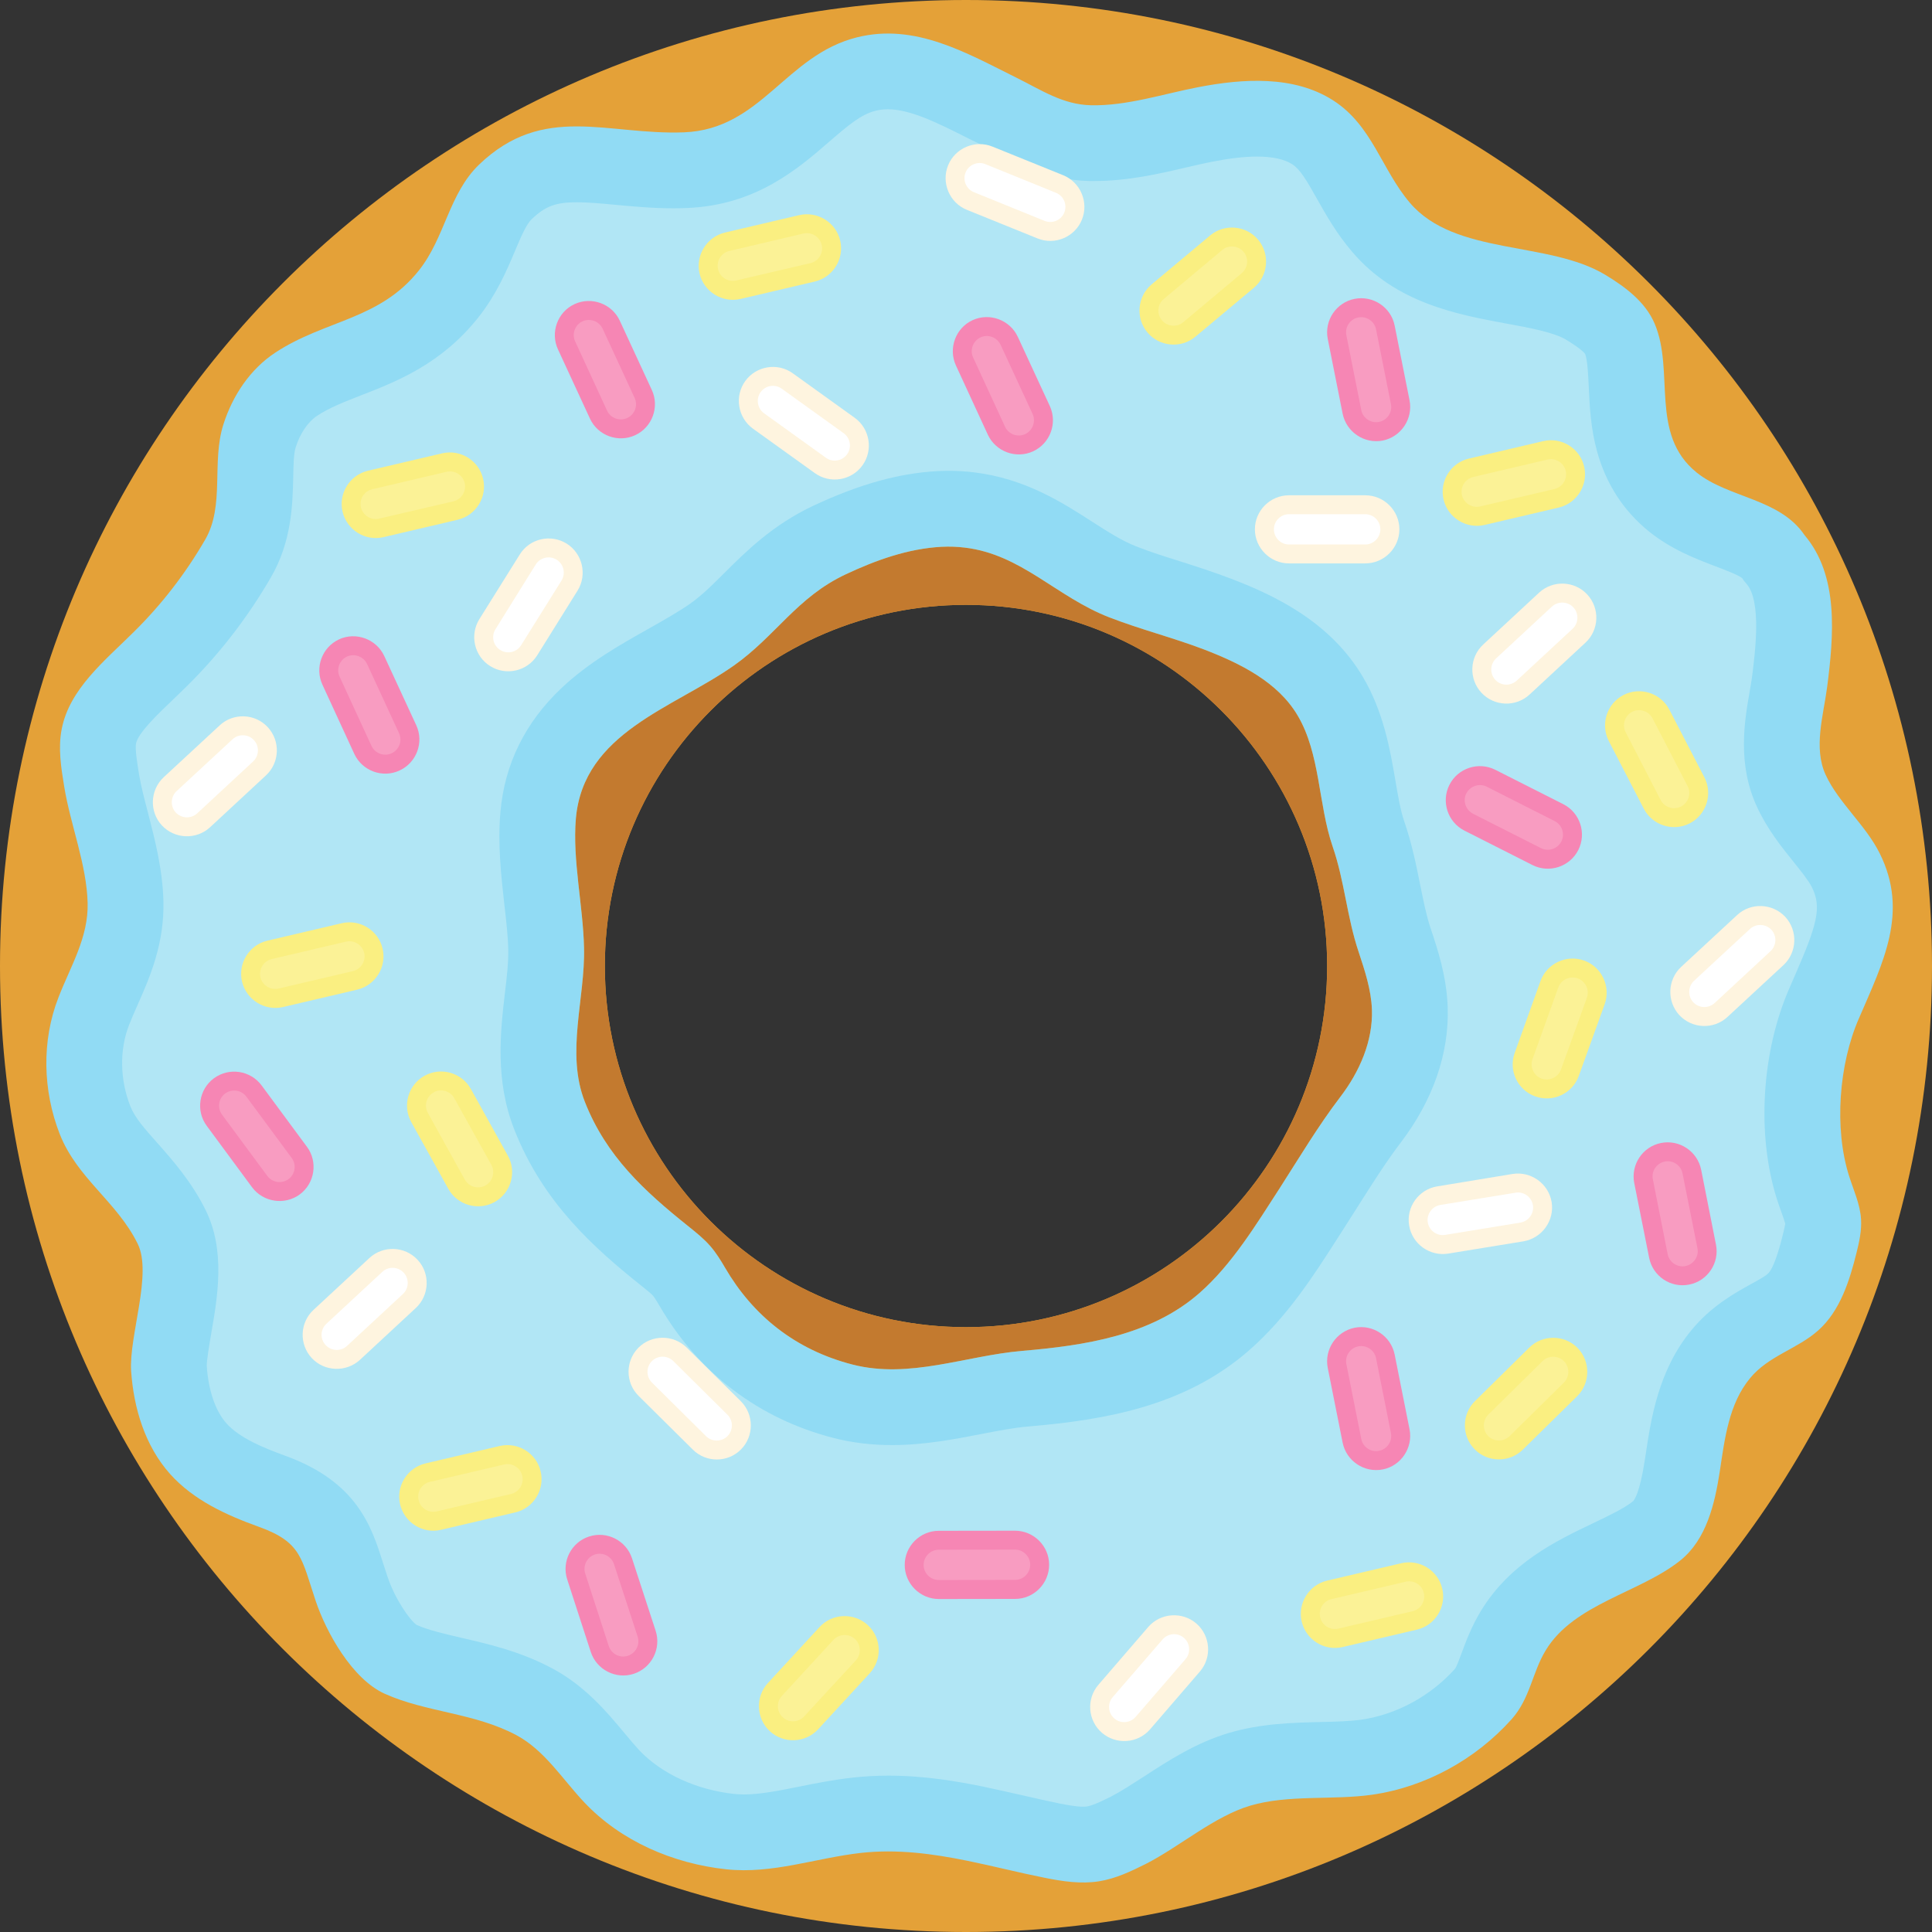 <svg xmlns="http://www.w3.org/2000/svg" xmlns:xlink="http://www.w3.org/1999/xlink" width="100" zoomAndPan="magnify" viewBox="0 0 75 75" height="100" preserveAspectRatio="xMidYMid meet" version="1.0"><rect x="0" y="0" width="75" height="75" fill="#333333" stroke="none"/><path fill="#e4a138" d="M 37.5 51.52 C 29.758 51.52 23.48 45.242 23.48 37.5 C 23.48 29.758 29.758 23.48 37.5 23.48 C 45.242 23.48 51.52 29.758 51.52 37.5 C 51.52 45.242 45.242 51.52 37.5 51.52 Z M 37.5 0 C 16.789 0 0 16.789 0 37.5 C 0 58.211 16.789 75 37.5 75 C 58.211 75 75 58.211 75 37.5 C 75 16.789 58.211 0 37.5 0 " fill-opacity="1" fill-rule="nonzero"/><path fill="#c37a2f" d="M 37.5 51.52 C 29.758 51.52 23.48 45.242 23.48 37.5 C 23.48 29.758 29.758 23.48 37.5 23.48 C 45.242 23.48 51.52 29.758 51.52 37.5 C 51.52 45.242 45.242 51.52 37.5 51.52 Z M 52.742 36.953 C 52.285 35.594 52.199 34.211 51.73 32.852 C 51.172 31.223 51.258 29.262 50.371 27.77 C 49.605 26.477 48.152 25.754 46.738 25.211 C 45.527 24.75 44.27 24.434 43.062 23.965 C 41.004 23.168 39.656 21.52 37.453 21.258 C 37.168 21.223 36.867 21.211 36.547 21.227 C 35.254 21.297 34.008 21.742 32.836 22.293 C 30.938 23.18 30.102 24.703 28.484 25.84 C 26.129 27.496 22.645 28.438 22.355 31.781 C 22.219 33.387 22.637 35.172 22.672 36.797 C 22.719 38.766 21.953 40.875 22.707 42.781 C 23.535 44.883 25.008 46.234 26.719 47.602 C 27.02 47.844 27.324 48.086 27.578 48.379 C 27.797 48.633 27.977 48.922 28.145 49.211 C 29.219 51.055 30.859 52.398 33.098 52.973 C 35.309 53.539 37.484 52.629 39.68 52.441 C 42.102 52.234 44.672 51.852 46.559 50.199 C 47.82 49.094 48.766 47.535 49.668 46.141 C 50.422 44.965 51.18 43.695 52.031 42.582 C 52.777 41.605 53.301 40.414 53.258 39.191 C 53.23 38.426 52.984 37.684 52.742 36.953 " fill-opacity="1" fill-rule="nonzero"/><path fill="#91dbf4" d="M 37.453 21.258 C 37.168 21.223 36.867 21.211 36.547 21.227 C 35.254 21.297 34.008 21.742 32.836 22.293 C 30.938 23.18 30.102 24.703 28.484 25.84 C 26.129 27.496 22.645 28.438 22.355 31.781 C 22.219 33.387 22.637 35.172 22.672 36.797 C 22.719 38.766 21.953 40.875 22.707 42.781 C 23.535 44.883 25.008 46.234 26.719 47.602 C 27.02 47.844 27.324 48.086 27.578 48.379 C 27.797 48.633 27.977 48.922 28.145 49.211 C 29.219 51.055 30.859 52.398 33.098 52.973 C 35.309 53.539 37.484 52.629 39.68 52.441 C 42.102 52.234 44.672 51.852 46.559 50.199 C 47.82 49.094 48.766 47.535 49.668 46.141 C 50.422 44.965 51.18 43.695 52.031 42.582 C 52.777 41.605 53.301 40.414 53.258 39.191 C 53.23 38.426 52.984 37.684 52.742 36.953 C 52.285 35.594 52.199 34.211 51.73 32.852 C 51.172 31.223 51.258 29.262 50.371 27.77 C 49.605 26.477 48.152 25.754 46.738 25.211 C 45.527 24.75 44.27 24.434 43.062 23.965 C 41.004 23.168 39.656 21.52 37.453 21.258 Z M 37.566 72.238 C 36.207 71.961 34.836 71.773 33.418 71.93 C 31.66 72.129 29.988 72.758 28.191 72.566 C 26.121 72.344 24.098 71.469 22.68 69.965 C 21.84 69.078 21.148 67.949 20.047 67.359 C 18.41 66.488 16.551 66.477 14.941 65.754 C 13.676 65.188 12.664 63.371 12.254 62.145 C 11.703 60.508 11.715 59.871 10.055 59.273 C 8.785 58.816 7.52 58.242 6.605 57.223 C 5.633 56.137 5.188 54.668 5.09 53.219 C 5.004 51.855 5.922 49.449 5.344 48.281 C 4.539 46.648 3 45.75 2.32 44.027 C 1.66 42.34 1.609 40.41 2.27 38.719 C 2.746 37.492 3.434 36.395 3.402 35.055 C 3.363 33.551 2.738 32.035 2.492 30.535 C 2.371 29.797 2.25 29.039 2.395 28.305 C 2.695 26.746 4.062 25.656 5.195 24.531 C 6.277 23.465 7.207 22.258 7.965 20.949 C 8.734 19.621 8.203 17.945 8.672 16.477 C 9.027 15.363 9.707 14.332 10.688 13.688 C 12.621 12.414 14.738 12.422 16.266 10.492 C 17.285 9.207 17.422 7.516 18.605 6.383 C 21.102 3.996 23.559 5.25 26.551 5.137 C 29.559 5.02 30.492 2.141 33.27 1.449 C 35.523 0.887 37.512 2.051 39.449 3.012 C 40.43 3.496 41.25 4.059 42.348 4.086 C 43.734 4.117 45.148 3.648 46.5 3.387 C 48.27 3.043 50.234 2.926 51.75 3.895 C 53.273 4.871 53.629 6.578 54.734 7.875 C 56.492 9.934 60.109 9.336 62.316 10.668 C 63.102 11.141 63.879 11.727 64.234 12.566 C 65.023 14.426 64.027 16.852 65.855 18.336 C 67.086 19.336 69.086 19.34 70.055 20.777 C 71.383 22.348 71.191 24.641 70.93 26.668 C 70.785 27.777 70.387 29.031 70.875 30.086 C 71.375 31.164 72.426 32.031 72.969 33.125 C 74.113 35.418 73.098 37.359 72.168 39.523 C 71.383 41.305 71.195 43.805 71.781 45.652 C 71.957 46.207 72.211 46.75 72.246 47.332 C 72.273 47.77 72.176 48.207 72.07 48.633 C 71.805 49.699 71.438 50.887 70.582 51.648 C 69.77 52.371 68.656 52.629 67.938 53.5 C 67.113 54.496 66.953 55.852 66.762 57.121 C 66.566 58.391 66.242 59.758 65.238 60.57 C 63.676 61.828 61.102 62.25 60.004 64.066 C 59.473 64.941 59.406 65.926 58.676 66.746 C 57.285 68.297 55.34 69.375 53.258 69.672 C 51.746 69.887 50.008 69.66 48.539 70.094 C 47.137 70.508 45.789 71.691 44.477 72.359 C 43.898 72.648 43.305 72.93 42.668 73.031 C 41.965 73.145 41.246 73.035 40.551 72.895 C 39.547 72.695 38.559 72.441 37.566 72.238 " fill-opacity="1" fill-rule="nonzero"/><path fill="#b1e6f5" d="M 36.844 18.277 C 36.691 18.277 36.539 18.281 36.387 18.289 C 34.891 18.371 33.363 18.797 31.59 19.625 C 29.996 20.371 28.957 21.41 28.121 22.242 C 27.652 22.711 27.246 23.113 26.793 23.434 C 26.34 23.75 25.781 24.066 25.188 24.402 C 24.094 25.016 22.855 25.715 21.801 26.707 C 20.383 28.047 19.586 29.668 19.426 31.527 C 19.316 32.777 19.457 34.016 19.578 35.105 C 19.652 35.738 19.719 36.34 19.73 36.863 C 19.742 37.344 19.676 37.926 19.602 38.539 C 19.426 40.051 19.207 41.93 19.969 43.859 C 21.09 46.707 23.094 48.469 24.879 49.898 C 25.059 50.039 25.277 50.215 25.355 50.305 C 25.426 50.391 25.559 50.617 25.602 50.691 C 27.121 53.305 29.461 55.078 32.367 55.824 C 33.09 56.008 33.832 56.098 34.633 56.098 C 35.879 56.098 37.047 55.871 38.078 55.672 C 38.742 55.543 39.363 55.422 39.93 55.375 C 42.914 55.121 46.016 54.586 48.496 52.414 C 49.969 51.125 51.004 49.504 51.918 48.078 C 51.992 47.961 52.066 47.848 52.141 47.73 C 52.324 47.445 52.512 47.152 52.688 46.871 C 53.234 46.008 53.797 45.117 54.367 44.367 C 55.629 42.715 56.262 40.891 56.199 39.09 C 56.156 37.887 55.809 36.852 55.531 36.02 C 55.367 35.527 55.254 34.957 55.133 34.359 C 54.984 33.613 54.816 32.77 54.516 31.895 C 54.367 31.469 54.27 30.895 54.168 30.293 C 53.965 29.105 53.711 27.633 52.902 26.27 C 51.648 24.152 49.512 23.121 47.789 22.465 C 47.113 22.207 46.457 21.996 45.82 21.793 C 45.219 21.605 44.652 21.426 44.129 21.219 C 43.574 21.008 43.035 20.66 42.406 20.258 C 41.242 19.508 39.793 18.574 37.805 18.336 C 37.488 18.297 37.164 18.277 36.844 18.277 Z M 42.055 70.137 C 41.789 70.137 41.438 70.07 41.129 70.012 C 40.645 69.914 40.16 69.801 39.648 69.684 C 39.164 69.574 38.664 69.461 38.156 69.355 C 37.191 69.156 35.898 68.93 34.488 68.93 C 34.012 68.93 33.543 68.957 33.09 69.008 C 32.355 69.09 31.684 69.223 31.031 69.355 C 30.254 69.512 29.516 69.66 28.883 69.66 C 28.75 69.66 28.625 69.652 28.504 69.641 C 27.031 69.48 25.688 68.863 24.816 67.945 C 24.641 67.754 24.445 67.523 24.238 67.273 C 23.562 66.465 22.723 65.453 21.43 64.762 C 20.199 64.109 18.988 63.828 17.922 63.582 C 17.266 63.43 16.645 63.285 16.176 63.082 C 15.906 62.895 15.332 62.07 15.043 61.207 C 14.98 61.023 14.926 60.848 14.871 60.68 C 14.426 59.27 13.871 57.52 11.051 56.504 C 10.219 56.203 9.301 55.82 8.797 55.262 C 8.363 54.777 8.09 53.984 8.027 53.027 C 8.02 52.816 8.129 52.188 8.199 51.77 C 8.449 50.332 8.758 48.547 7.984 46.977 C 7.434 45.867 6.699 45.039 6.109 44.371 C 5.617 43.82 5.234 43.387 5.062 42.949 C 4.652 41.906 4.633 40.754 5.012 39.785 C 5.102 39.551 5.215 39.297 5.332 39.031 C 5.801 37.973 6.387 36.652 6.344 34.977 C 6.309 33.723 6.008 32.574 5.746 31.559 C 5.605 31.02 5.473 30.512 5.398 30.062 C 5.332 29.652 5.238 29.09 5.281 28.859 C 5.363 28.449 6.148 27.699 6.723 27.152 C 6.898 26.98 7.082 26.809 7.266 26.625 C 8.527 25.379 9.617 23.965 10.512 22.422 C 11.328 21.02 11.359 19.578 11.383 18.523 C 11.391 18.07 11.402 17.602 11.477 17.371 C 11.648 16.824 11.953 16.379 12.309 16.141 C 12.789 15.824 13.363 15.602 14.023 15.344 C 15.41 14.805 17.137 14.129 18.574 12.316 C 19.277 11.426 19.676 10.492 19.992 9.742 C 20.215 9.215 20.426 8.711 20.641 8.508 C 21.168 8.004 21.574 7.852 22.387 7.852 C 22.82 7.852 23.332 7.898 23.871 7.949 C 24.547 8.012 25.312 8.086 26.145 8.086 C 26.32 8.086 26.496 8.082 26.664 8.074 C 29.344 7.973 30.988 6.543 32.191 5.5 C 32.945 4.848 33.434 4.438 33.984 4.301 C 34.145 4.262 34.301 4.242 34.469 4.242 C 35.348 4.242 36.441 4.793 37.602 5.379 C 37.785 5.469 37.965 5.559 38.148 5.648 C 38.301 5.727 38.461 5.809 38.633 5.898 C 39.508 6.359 40.703 6.988 42.281 7.027 C 42.348 7.027 42.414 7.027 42.484 7.027 C 43.781 7.027 44.98 6.75 46.035 6.504 C 46.398 6.418 46.742 6.34 47.062 6.277 C 47.738 6.145 48.309 6.078 48.797 6.078 C 49.398 6.078 49.859 6.18 50.164 6.375 C 50.469 6.57 50.727 7.008 51.121 7.711 C 51.48 8.348 51.887 9.07 52.496 9.781 C 54.188 11.77 56.566 12.207 58.48 12.562 C 59.387 12.727 60.324 12.902 60.797 13.188 C 61.332 13.512 61.496 13.684 61.535 13.738 C 61.629 13.988 61.652 14.543 61.676 15.031 C 61.711 15.781 61.75 16.629 62 17.531 C 62.348 18.785 63.02 19.824 64 20.621 C 64.879 21.332 65.836 21.695 66.605 21.988 C 66.957 22.121 67.48 22.32 67.633 22.445 L 67.707 22.555 L 67.809 22.676 C 68.391 23.363 68.133 25.34 68.012 26.289 C 67.988 26.461 67.953 26.668 67.914 26.891 C 67.723 27.992 67.434 29.66 68.207 31.324 C 68.613 32.203 69.16 32.879 69.641 33.477 C 69.922 33.828 70.211 34.188 70.336 34.438 C 70.727 35.223 70.547 35.879 69.672 37.883 C 69.605 38.035 69.539 38.191 69.469 38.348 C 68.379 40.836 68.188 44.051 68.977 46.543 C 69.039 46.738 69.102 46.914 69.16 47.07 C 69.211 47.215 69.277 47.406 69.305 47.508 C 69.285 47.621 69.234 47.836 69.211 47.926 C 68.949 48.988 68.75 49.34 68.625 49.449 C 68.52 49.547 68.238 49.703 67.988 49.84 C 67.332 50.203 66.43 50.703 65.668 51.629 C 64.375 53.191 64.094 55.074 63.887 56.449 L 63.852 56.676 C 63.652 57.984 63.434 58.242 63.391 58.281 C 63.055 58.551 62.469 58.832 61.848 59.129 C 60.406 59.816 58.617 60.676 57.484 62.543 C 57.125 63.141 56.914 63.703 56.746 64.156 C 56.664 64.379 56.539 64.719 56.48 64.785 C 55.531 65.844 54.207 66.562 52.84 66.758 C 52.406 66.82 51.859 66.836 51.285 66.848 C 50.195 66.875 48.957 66.902 47.703 67.273 C 46.426 67.652 45.344 68.355 44.391 68.977 C 43.934 69.27 43.504 69.551 43.145 69.734 C 42.902 69.855 42.445 70.086 42.203 70.125 C 42.176 70.129 42.129 70.137 42.055 70.137 " fill-opacity="1" fill-rule="nonzero"/><path fill="#fef4df" d="M 53 21.871 L 50.039 21.871 C 49.312 21.871 48.715 21.277 48.715 20.547 C 48.715 19.82 49.312 19.227 50.039 19.227 L 53 19.227 C 53.727 19.227 54.324 19.82 54.324 20.547 C 54.324 21.277 53.727 21.871 53 21.871 " fill-opacity="1" fill-rule="nonzero"/><path fill="#ffffff" d="M 49.453 20.547 C 49.453 20.227 49.715 19.961 50.039 19.961 L 53 19.961 C 53.32 19.961 53.586 20.227 53.586 20.547 C 53.586 20.871 53.32 21.137 53 21.137 L 50.039 21.137 C 49.715 21.137 49.453 20.871 49.453 20.547 " fill-opacity="1" fill-rule="nonzero"/><path fill="#fef4df" d="M 46.578 64.891 L 44.645 67.133 C 44.168 67.684 43.328 67.742 42.777 67.266 C 42.227 66.793 42.164 65.953 42.641 65.402 L 44.574 63.16 C 45.051 62.609 45.891 62.551 46.441 63.023 C 46.992 63.5 47.055 64.34 46.578 64.891 " fill-opacity="1" fill-rule="nonzero"/><path fill="#ffffff" d="M 43.258 66.711 C 43.012 66.5 42.984 66.125 43.195 65.883 L 45.133 63.641 C 45.344 63.398 45.715 63.371 45.961 63.582 C 46.203 63.793 46.23 64.168 46.02 64.41 L 44.086 66.648 C 43.875 66.895 43.5 66.922 43.258 66.711 " fill-opacity="1" fill-rule="nonzero"/><path fill="#fef4df" d="M 38.527 5.691 L 41.27 6.801 C 41.945 7.074 42.273 7.852 42 8.527 C 41.727 9.203 40.949 9.531 40.273 9.254 L 37.531 8.145 C 36.859 7.871 36.531 7.094 36.805 6.418 C 37.078 5.746 37.852 5.418 38.527 5.691 " fill-opacity="1" fill-rule="nonzero"/><path fill="#ffffff" d="M 41.316 8.25 C 41.195 8.551 40.852 8.695 40.551 8.574 L 37.809 7.461 C 37.508 7.34 37.363 6.996 37.484 6.695 C 37.605 6.395 37.953 6.25 38.25 6.371 L 40.992 7.484 C 41.293 7.605 41.438 7.949 41.316 8.25 " fill-opacity="1" fill-rule="nonzero"/><path fill="#fef4df" d="M 59.141 48.188 L 56.223 48.664 C 55.504 48.781 54.82 48.293 54.703 47.574 C 54.582 46.855 55.074 46.172 55.793 46.055 L 58.711 45.574 C 59.43 45.457 60.113 45.945 60.234 46.664 C 60.352 47.383 59.859 48.066 59.141 48.188 " fill-opacity="1" fill-rule="nonzero"/><path fill="#ffffff" d="M 55.426 47.453 C 55.375 47.137 55.594 46.832 55.91 46.777 L 58.832 46.301 C 59.152 46.246 59.453 46.465 59.508 46.785 C 59.559 47.102 59.344 47.406 59.023 47.461 L 56.102 47.938 C 55.785 47.992 55.48 47.773 55.426 47.453 " fill-opacity="1" fill-rule="nonzero"/><path fill="#fef4df" d="M 26.895 56.273 L 24.793 54.191 C 24.273 53.68 24.27 52.84 24.781 52.32 C 25.293 51.805 26.137 51.801 26.656 52.312 L 28.758 54.395 C 29.273 54.906 29.277 55.75 28.766 56.266 C 28.254 56.785 27.41 56.789 26.895 56.273 " fill-opacity="1" fill-rule="nonzero"/><path fill="#ffffff" d="M 25.305 52.84 C 25.531 52.609 25.906 52.609 26.137 52.836 L 28.238 54.918 C 28.469 55.145 28.469 55.52 28.242 55.75 C 28.016 55.977 27.641 55.98 27.41 55.754 L 25.309 53.672 C 25.078 53.441 25.078 53.07 25.305 52.84 " fill-opacity="1" fill-rule="nonzero"/><path fill="#fef4df" d="M 61.547 24.949 L 59.379 26.961 C 58.844 27.457 58.004 27.426 57.508 26.891 C 57.012 26.355 57.043 25.516 57.578 25.02 L 59.746 23.008 C 60.281 22.512 61.121 22.543 61.617 23.078 C 62.113 23.613 62.082 24.453 61.547 24.949 " fill-opacity="1" fill-rule="nonzero"/><path fill="#ffffff" d="M 58.047 26.391 C 57.828 26.152 57.84 25.781 58.078 25.559 L 60.246 23.547 C 60.484 23.328 60.859 23.344 61.078 23.578 C 61.297 23.816 61.285 24.191 61.047 24.41 L 58.879 26.422 C 58.641 26.641 58.266 26.629 58.047 26.391 " fill-opacity="1" fill-rule="nonzero"/><path fill="#fef4df" d="M 69.234 37.465 L 67.062 39.477 C 66.531 39.973 65.688 39.941 65.191 39.406 C 64.699 38.871 64.73 38.031 65.262 37.535 L 67.434 35.523 C 67.965 35.027 68.809 35.062 69.305 35.594 C 69.797 36.129 69.766 36.969 69.234 37.465 " fill-opacity="1" fill-rule="nonzero"/><path fill="#ffffff" d="M 65.73 38.906 C 65.512 38.668 65.527 38.297 65.762 38.074 L 67.934 36.062 C 68.172 35.844 68.543 35.859 68.766 36.094 C 68.984 36.332 68.969 36.707 68.73 36.926 L 66.562 38.938 C 66.324 39.156 65.953 39.145 65.73 38.906 " fill-opacity="1" fill-rule="nonzero"/><path fill="#fef4df" d="M 16.141 50.777 L 13.973 52.789 C 13.438 53.281 12.594 53.25 12.102 52.719 C 11.605 52.184 11.637 51.34 12.172 50.848 L 14.34 48.836 C 14.875 48.34 15.715 48.371 16.211 48.906 C 16.707 49.438 16.676 50.281 16.141 50.777 " fill-opacity="1" fill-rule="nonzero"/><path fill="#ffffff" d="M 12.641 52.215 C 12.418 51.98 12.434 51.605 12.672 51.387 L 14.84 49.375 C 15.078 49.152 15.453 49.168 15.672 49.406 C 15.891 49.641 15.879 50.016 15.641 50.234 L 13.469 52.25 C 13.234 52.469 12.859 52.453 12.641 52.215 " fill-opacity="1" fill-rule="nonzero"/><path fill="#fef4df" d="M 18.609 24.035 L 20.176 21.527 C 20.559 20.906 21.379 20.719 21.996 21.102 C 22.613 21.488 22.805 22.309 22.422 22.926 L 20.855 25.438 C 20.469 26.055 19.648 26.246 19.031 25.859 C 18.414 25.477 18.223 24.656 18.609 24.035 " fill-opacity="1" fill-rule="nonzero"/><path fill="#ffffff" d="M 21.609 21.727 C 21.883 21.898 21.969 22.262 21.797 22.539 L 20.23 25.047 C 20.059 25.324 19.695 25.406 19.422 25.234 C 19.145 25.066 19.062 24.699 19.234 24.426 L 20.797 21.914 C 20.969 21.641 21.332 21.555 21.609 21.727 " fill-opacity="1" fill-rule="nonzero"/><path fill="#fef4df" d="M 10.324 30.102 L 8.156 32.113 C 7.621 32.609 6.781 32.574 6.285 32.043 C 5.789 31.508 5.824 30.668 6.355 30.172 L 8.527 28.16 C 9.059 27.664 9.902 27.695 10.395 28.23 C 10.891 28.766 10.859 29.605 10.324 30.102 " fill-opacity="1" fill-rule="nonzero"/><path fill="#ffffff" d="M 6.824 31.543 C 6.605 31.305 6.621 30.93 6.855 30.711 L 9.027 28.699 C 9.262 28.48 9.637 28.492 9.855 28.73 C 10.078 28.969 10.062 29.34 9.824 29.562 L 7.656 31.574 C 7.418 31.793 7.047 31.777 6.824 31.543 " fill-opacity="1" fill-rule="nonzero"/><path fill="#fef4df" d="M 31.633 18.367 L 29.23 16.641 C 28.641 16.215 28.504 15.383 28.93 14.793 C 29.355 14.203 30.188 14.066 30.777 14.492 L 33.18 16.219 C 33.77 16.645 33.906 17.477 33.48 18.066 C 33.055 18.656 32.227 18.793 31.633 18.367 " fill-opacity="1" fill-rule="nonzero"/><path fill="#ffffff" d="M 29.527 15.223 C 29.715 14.961 30.086 14.898 30.348 15.09 L 32.75 16.816 C 33.012 17.004 33.074 17.375 32.883 17.637 C 32.695 17.898 32.324 17.961 32.062 17.77 L 29.66 16.043 C 29.398 15.855 29.34 15.484 29.527 15.223 " fill-opacity="1" fill-rule="nonzero"/><path fill="#f686b4" d="M 14.918 25.469 L 16.16 28.156 C 16.465 28.816 16.172 29.605 15.512 29.91 C 14.852 30.219 14.059 29.926 13.754 29.266 L 12.516 26.578 C 12.211 25.918 12.5 25.129 13.16 24.82 C 13.82 24.516 14.613 24.809 14.918 25.469 " fill-opacity="1" fill-rule="nonzero"/><path fill="#f89cc1" d="M 15.203 29.242 C 14.91 29.379 14.559 29.25 14.422 28.957 L 13.184 26.27 C 13.047 25.977 13.176 25.625 13.469 25.488 C 13.762 25.355 14.113 25.484 14.25 25.777 L 15.492 28.465 C 15.625 28.758 15.496 29.109 15.203 29.242 " fill-opacity="1" fill-rule="nonzero"/><path fill="#f686b4" d="M 24.062 12.453 L 25.305 15.141 C 25.609 15.801 25.316 16.59 24.656 16.895 C 23.996 17.199 23.207 16.91 22.902 16.25 L 21.66 13.562 C 21.355 12.902 21.645 12.109 22.305 11.805 C 22.969 11.5 23.758 11.793 24.062 12.453 " fill-opacity="1" fill-rule="nonzero"/><path fill="#f89cc1" d="M 24.348 16.227 C 24.055 16.363 23.703 16.234 23.566 15.941 L 22.328 13.254 C 22.191 12.961 22.32 12.609 22.613 12.473 C 22.91 12.34 23.258 12.469 23.395 12.762 L 24.637 15.449 C 24.773 15.742 24.641 16.094 24.348 16.227 " fill-opacity="1" fill-rule="nonzero"/><path fill="#f686b4" d="M 39.512 13.078 L 40.754 15.762 C 41.059 16.426 40.766 17.215 40.105 17.52 C 39.445 17.824 38.656 17.535 38.348 16.875 L 37.109 14.188 C 36.805 13.527 37.094 12.734 37.754 12.43 C 38.414 12.125 39.207 12.418 39.512 13.078 " fill-opacity="1" fill-rule="nonzero"/><path fill="#f89cc1" d="M 39.797 16.852 C 39.504 16.988 39.152 16.859 39.016 16.566 L 37.777 13.879 C 37.641 13.586 37.77 13.234 38.062 13.098 C 38.355 12.961 38.707 13.094 38.844 13.387 L 40.086 16.07 C 40.219 16.367 40.09 16.715 39.797 16.852 " fill-opacity="1" fill-rule="nonzero"/><path fill="#f686b4" d="M 24.535 60.496 L 25.453 63.309 C 25.676 64 25.297 64.75 24.602 64.977 C 23.91 65.203 23.16 64.82 22.934 64.129 L 22.02 61.316 C 21.793 60.621 22.176 59.871 22.867 59.648 C 23.559 59.422 24.309 59.801 24.535 60.496 " fill-opacity="1" fill-rule="nonzero"/><path fill="#f89cc1" d="M 24.375 64.277 C 24.066 64.379 23.734 64.207 23.633 63.902 L 22.719 61.086 C 22.617 60.781 22.789 60.445 23.094 60.344 C 23.402 60.246 23.738 60.414 23.836 60.723 L 24.754 63.535 C 24.852 63.844 24.684 64.176 24.375 64.277 " fill-opacity="1" fill-rule="nonzero"/><path fill="#f686b4" d="M 9.785 46.09 L 8.027 43.707 C 7.594 43.125 7.719 42.289 8.305 41.859 C 8.891 41.426 9.723 41.551 10.156 42.137 L 11.914 44.516 C 12.348 45.098 12.223 45.934 11.637 46.367 C 11.051 46.797 10.219 46.672 9.785 46.09 " fill-opacity="1" fill-rule="nonzero"/><path fill="#f89cc1" d="M 8.742 42.449 C 9.004 42.258 9.371 42.312 9.566 42.574 L 11.324 44.953 C 11.516 45.211 11.461 45.582 11.199 45.773 C 10.941 45.965 10.57 45.91 10.379 45.652 L 8.621 43.273 C 8.426 43.012 8.48 42.641 8.742 42.449 " fill-opacity="1" fill-rule="nonzero"/><path fill="#f686b4" d="M 52.121 56.004 L 51.543 53.102 C 51.402 52.387 51.871 51.688 52.586 51.543 C 53.297 51.402 54 51.871 54.141 52.586 L 54.719 55.488 C 54.859 56.199 54.391 56.902 53.68 57.043 C 52.965 57.184 52.266 56.719 52.121 56.004 " fill-opacity="1" fill-rule="nonzero"/><path fill="#f89cc1" d="M 52.727 52.266 C 53.047 52.203 53.355 52.41 53.418 52.727 L 53.996 55.629 C 54.059 55.949 53.852 56.258 53.535 56.32 C 53.219 56.387 52.906 56.176 52.844 55.859 L 52.266 52.957 C 52.203 52.641 52.41 52.328 52.727 52.266 " fill-opacity="1" fill-rule="nonzero"/><path fill="#f686b4" d="M 64.02 48.828 L 63.441 45.926 C 63.301 45.211 63.766 44.512 64.48 44.371 C 65.195 44.227 65.895 44.695 66.039 45.41 L 66.613 48.312 C 66.758 49.027 66.289 49.727 65.574 49.867 C 64.859 50.012 64.16 49.543 64.02 48.828 " fill-opacity="1" fill-rule="nonzero"/><path fill="#f89cc1" d="M 64.625 45.09 C 64.941 45.027 65.254 45.234 65.316 45.555 L 65.895 48.457 C 65.957 48.773 65.75 49.082 65.43 49.148 C 65.113 49.211 64.801 49.004 64.738 48.684 L 64.164 45.781 C 64.098 45.465 64.309 45.156 64.625 45.09 " fill-opacity="1" fill-rule="nonzero"/><path fill="#f686b4" d="M 52.121 16.059 L 51.543 13.156 C 51.402 12.445 51.871 11.742 52.586 11.602 C 53.297 11.461 54 11.926 54.141 12.641 L 54.719 15.543 C 54.859 16.258 54.391 16.957 53.68 17.102 C 52.965 17.242 52.266 16.773 52.121 16.059 " fill-opacity="1" fill-rule="nonzero"/><path fill="#f89cc1" d="M 52.727 12.324 C 53.047 12.262 53.355 12.469 53.418 12.785 L 53.996 15.688 C 54.059 16.004 53.852 16.316 53.535 16.379 C 53.219 16.441 52.906 16.234 52.844 15.918 L 52.266 13.016 C 52.203 12.695 52.41 12.387 52.727 12.324 " fill-opacity="1" fill-rule="nonzero"/><path fill="#f686b4" d="M 59.492 33.582 L 56.852 32.246 C 56.199 31.918 55.938 31.117 56.266 30.469 C 56.594 29.816 57.395 29.555 58.047 29.883 L 60.688 31.219 C 61.336 31.547 61.598 32.348 61.27 32.996 C 60.941 33.648 60.141 33.91 59.492 33.582 " fill-opacity="1" fill-rule="nonzero"/><path fill="#f89cc1" d="M 56.922 30.801 C 57.07 30.512 57.426 30.395 57.715 30.539 L 60.352 31.875 C 60.641 32.02 60.758 32.375 60.613 32.664 C 60.465 32.953 60.109 33.07 59.824 32.926 L 57.184 31.59 C 56.895 31.441 56.777 31.086 56.922 30.801 " fill-opacity="1" fill-rule="nonzero"/><path fill="#f686b4" d="M 36.441 59.426 L 39.402 59.422 C 40.129 59.422 40.727 60.016 40.727 60.742 C 40.727 61.473 40.133 62.07 39.406 62.07 L 36.445 62.074 C 35.719 62.074 35.121 61.48 35.121 60.75 C 35.121 60.023 35.715 59.426 36.441 59.426 " fill-opacity="1" fill-rule="nonzero"/><path fill="#f89cc1" d="M 39.992 60.746 C 39.992 61.066 39.727 61.332 39.402 61.332 L 36.445 61.336 C 36.121 61.336 35.855 61.074 35.855 60.75 C 35.855 60.426 36.121 60.16 36.441 60.16 L 39.402 60.156 C 39.727 60.156 39.992 60.422 39.992 60.746 " fill-opacity="1" fill-rule="nonzero"/><path fill="#faef81" d="M 10.383 36.516 L 13.262 35.84 C 13.973 35.672 14.688 36.117 14.852 36.824 C 15.02 37.535 14.574 38.25 13.867 38.418 L 10.984 39.094 C 10.277 39.258 9.562 38.812 9.395 38.105 C 9.23 37.398 9.672 36.68 10.383 36.516 " fill-opacity="1" fill-rule="nonzero"/><path fill="#fbf296" d="M 14.137 36.992 C 14.211 37.309 14.012 37.625 13.699 37.699 L 10.816 38.375 C 10.504 38.449 10.184 38.254 10.109 37.938 C 10.039 37.621 10.234 37.305 10.551 37.23 L 13.43 36.555 C 13.746 36.48 14.062 36.68 14.137 36.992 " fill-opacity="1" fill-rule="nonzero"/><path fill="#faef81" d="M 57.027 17.801 L 59.906 17.125 C 60.613 16.957 61.332 17.402 61.496 18.109 C 61.664 18.82 61.219 19.535 60.512 19.703 L 57.629 20.379 C 56.922 20.543 56.203 20.098 56.039 19.391 C 55.871 18.684 56.316 17.965 57.027 17.801 " fill-opacity="1" fill-rule="nonzero"/><path fill="#fbf296" d="M 60.781 18.277 C 60.855 18.594 60.656 18.91 60.344 18.984 L 57.461 19.66 C 57.148 19.734 56.828 19.539 56.754 19.223 C 56.68 18.906 56.879 18.59 57.191 18.516 L 60.074 17.84 C 60.387 17.766 60.707 17.965 60.781 18.277 " fill-opacity="1" fill-rule="nonzero"/><path fill="#faef81" d="M 44.707 11.039 L 46.977 9.141 C 47.535 8.672 48.375 8.75 48.84 9.305 C 49.309 9.863 49.234 10.703 48.676 11.172 L 46.406 13.07 C 45.848 13.539 45.008 13.461 44.543 12.906 C 44.074 12.348 44.148 11.508 44.707 11.039 " fill-opacity="1" fill-rule="nonzero"/><path fill="#fbf296" d="M 48.277 9.777 C 48.484 10.027 48.449 10.398 48.203 10.605 L 45.934 12.508 C 45.688 12.715 45.312 12.68 45.105 12.434 C 44.898 12.184 44.93 11.812 45.18 11.605 L 47.449 9.703 C 47.695 9.496 48.07 9.531 48.277 9.777 " fill-opacity="1" fill-rule="nonzero"/><path fill="#faef81" d="M 63.812 31.395 L 62.453 28.766 C 62.121 28.117 62.375 27.316 63.023 26.98 C 63.668 26.648 64.473 26.902 64.805 27.551 L 66.164 30.176 C 66.5 30.824 66.242 31.625 65.598 31.961 C 64.949 32.297 64.148 32.039 63.812 31.395 " fill-opacity="1" fill-rule="nonzero"/><path fill="#fbf296" d="M 63.359 27.633 C 63.648 27.484 64.004 27.602 64.152 27.887 L 65.512 30.516 C 65.66 30.801 65.547 31.16 65.258 31.309 C 64.973 31.457 64.617 31.344 64.465 31.055 L 63.109 28.426 C 62.961 28.141 63.074 27.781 63.359 27.633 " fill-opacity="1" fill-rule="nonzero"/><path fill="#faef81" d="M 14.285 18.273 L 17.164 17.598 C 17.875 17.434 18.59 17.875 18.754 18.586 C 18.922 19.293 18.477 20.008 17.77 20.176 L 14.887 20.852 C 14.18 21.02 13.465 20.574 13.297 19.863 C 13.133 19.156 13.574 18.441 14.285 18.273 " fill-opacity="1" fill-rule="nonzero"/><path fill="#fbf296" d="M 18.039 18.754 C 18.113 19.066 17.914 19.387 17.602 19.461 L 14.719 20.133 C 14.406 20.207 14.086 20.012 14.012 19.695 C 13.938 19.383 14.137 19.062 14.453 18.992 L 17.332 18.316 C 17.648 18.242 17.965 18.438 18.039 18.754 " fill-opacity="1" fill-rule="nonzero"/><path fill="#faef81" d="M 28.145 9.027 L 31.023 8.352 C 31.734 8.188 32.449 8.629 32.617 9.34 C 32.781 10.047 32.34 10.762 31.629 10.93 L 28.75 11.605 C 28.039 11.77 27.324 11.328 27.156 10.617 C 26.992 9.91 27.438 9.195 28.145 9.027 " fill-opacity="1" fill-rule="nonzero"/><path fill="#fbf296" d="M 31.898 9.508 C 31.973 9.82 31.777 10.141 31.461 10.215 L 28.582 10.887 C 28.266 10.961 27.949 10.766 27.875 10.449 C 27.801 10.137 27.996 9.816 28.312 9.742 L 31.191 9.066 C 31.508 8.996 31.824 9.191 31.898 9.508 " fill-opacity="1" fill-rule="nonzero"/><path fill="#faef81" d="M 16.52 56.809 L 19.398 56.133 C 20.109 55.969 20.824 56.41 20.988 57.121 C 21.156 57.828 20.711 58.547 20.004 58.711 L 17.121 59.387 C 16.414 59.555 15.699 59.109 15.531 58.398 C 15.367 57.691 15.809 56.977 16.52 56.809 " fill-opacity="1" fill-rule="nonzero"/><path fill="#fbf296" d="M 20.273 57.289 C 20.348 57.605 20.152 57.922 19.836 57.996 L 16.957 58.672 C 16.641 58.746 16.32 58.547 16.25 58.23 C 16.176 57.918 16.371 57.598 16.688 57.527 L 19.566 56.852 C 19.883 56.777 20.199 56.973 20.273 57.289 " fill-opacity="1" fill-rule="nonzero"/><path fill="#faef81" d="M 29.809 65.336 L 31.816 63.16 C 32.309 62.625 33.152 62.594 33.688 63.086 C 34.223 63.578 34.258 64.422 33.762 64.957 L 31.758 67.133 C 31.262 67.668 30.422 67.699 29.887 67.207 C 29.352 66.715 29.316 65.871 29.809 65.336 " fill-opacity="1" fill-rule="nonzero"/><path fill="#fbf296" d="M 33.188 63.625 C 33.426 63.844 33.441 64.219 33.223 64.457 L 31.215 66.633 C 30.996 66.871 30.621 66.887 30.387 66.664 C 30.148 66.445 30.133 66.074 30.352 65.836 L 32.355 63.66 C 32.578 63.422 32.949 63.406 33.188 63.625 " fill-opacity="1" fill-rule="nonzero"/><path fill="#faef81" d="M 51.52 61.359 L 54.398 60.684 C 55.109 60.52 55.824 60.961 55.988 61.672 C 56.156 62.379 55.711 63.098 55.004 63.262 L 52.121 63.938 C 51.414 64.105 50.699 63.66 50.531 62.949 C 50.367 62.242 50.809 61.527 51.52 61.359 " fill-opacity="1" fill-rule="nonzero"/><path fill="#fbf296" d="M 55.273 61.84 C 55.348 62.156 55.152 62.473 54.836 62.547 L 51.953 63.223 C 51.641 63.297 51.32 63.098 51.25 62.785 C 51.176 62.469 51.371 62.148 51.688 62.078 L 54.566 61.402 C 54.883 61.328 55.199 61.523 55.273 61.84 " fill-opacity="1" fill-rule="nonzero"/><path fill="#faef81" d="M 61.227 54.199 L 59.117 56.273 C 58.602 56.785 57.758 56.781 57.246 56.262 C 56.734 55.742 56.742 54.902 57.258 54.391 L 59.367 52.312 C 59.887 51.801 60.727 51.809 61.238 52.324 C 61.75 52.844 61.742 53.688 61.227 54.199 " fill-opacity="1" fill-rule="nonzero"/><path fill="#fbf296" d="M 57.77 55.746 C 57.543 55.516 57.547 55.141 57.777 54.914 L 59.883 52.836 C 60.113 52.609 60.488 52.613 60.715 52.844 C 60.941 53.074 60.938 53.445 60.707 53.676 L 58.602 55.75 C 58.371 55.977 57.996 55.977 57.77 55.746 " fill-opacity="1" fill-rule="nonzero"/><path fill="#faef81" d="M 17.402 46.148 L 15.965 43.559 C 15.613 42.922 15.844 42.113 16.48 41.762 C 17.117 41.406 17.93 41.641 18.281 42.277 L 19.715 44.863 C 20.07 45.5 19.836 46.309 19.199 46.664 C 18.562 47.016 17.754 46.785 17.402 46.148 " fill-opacity="1" fill-rule="nonzero"/><path fill="#fbf296" d="M 16.84 42.402 C 17.121 42.246 17.48 42.352 17.637 42.633 L 19.074 45.219 C 19.23 45.504 19.125 45.863 18.844 46.02 C 18.562 46.176 18.199 46.074 18.043 45.789 L 16.609 43.203 C 16.453 42.922 16.555 42.559 16.84 42.402 " fill-opacity="1" fill-rule="nonzero"/><path fill="#faef81" d="M 62.293 38.984 L 61.289 41.766 C 61.043 42.453 60.281 42.809 59.598 42.562 C 58.91 42.316 58.551 41.555 58.801 40.871 L 59.801 38.086 C 60.047 37.402 60.809 37.043 61.496 37.289 C 62.18 37.535 62.539 38.297 62.293 38.984 " fill-opacity="1" fill-rule="nonzero"/><path fill="#fbf296" d="M 59.844 41.871 C 59.543 41.762 59.383 41.422 59.492 41.117 L 60.492 38.336 C 60.602 38.031 60.941 37.871 61.246 37.98 C 61.551 38.09 61.711 38.43 61.602 38.734 L 60.598 41.516 C 60.488 41.82 60.148 41.98 59.844 41.871 " fill-opacity="1" fill-rule="nonzero"/></svg>